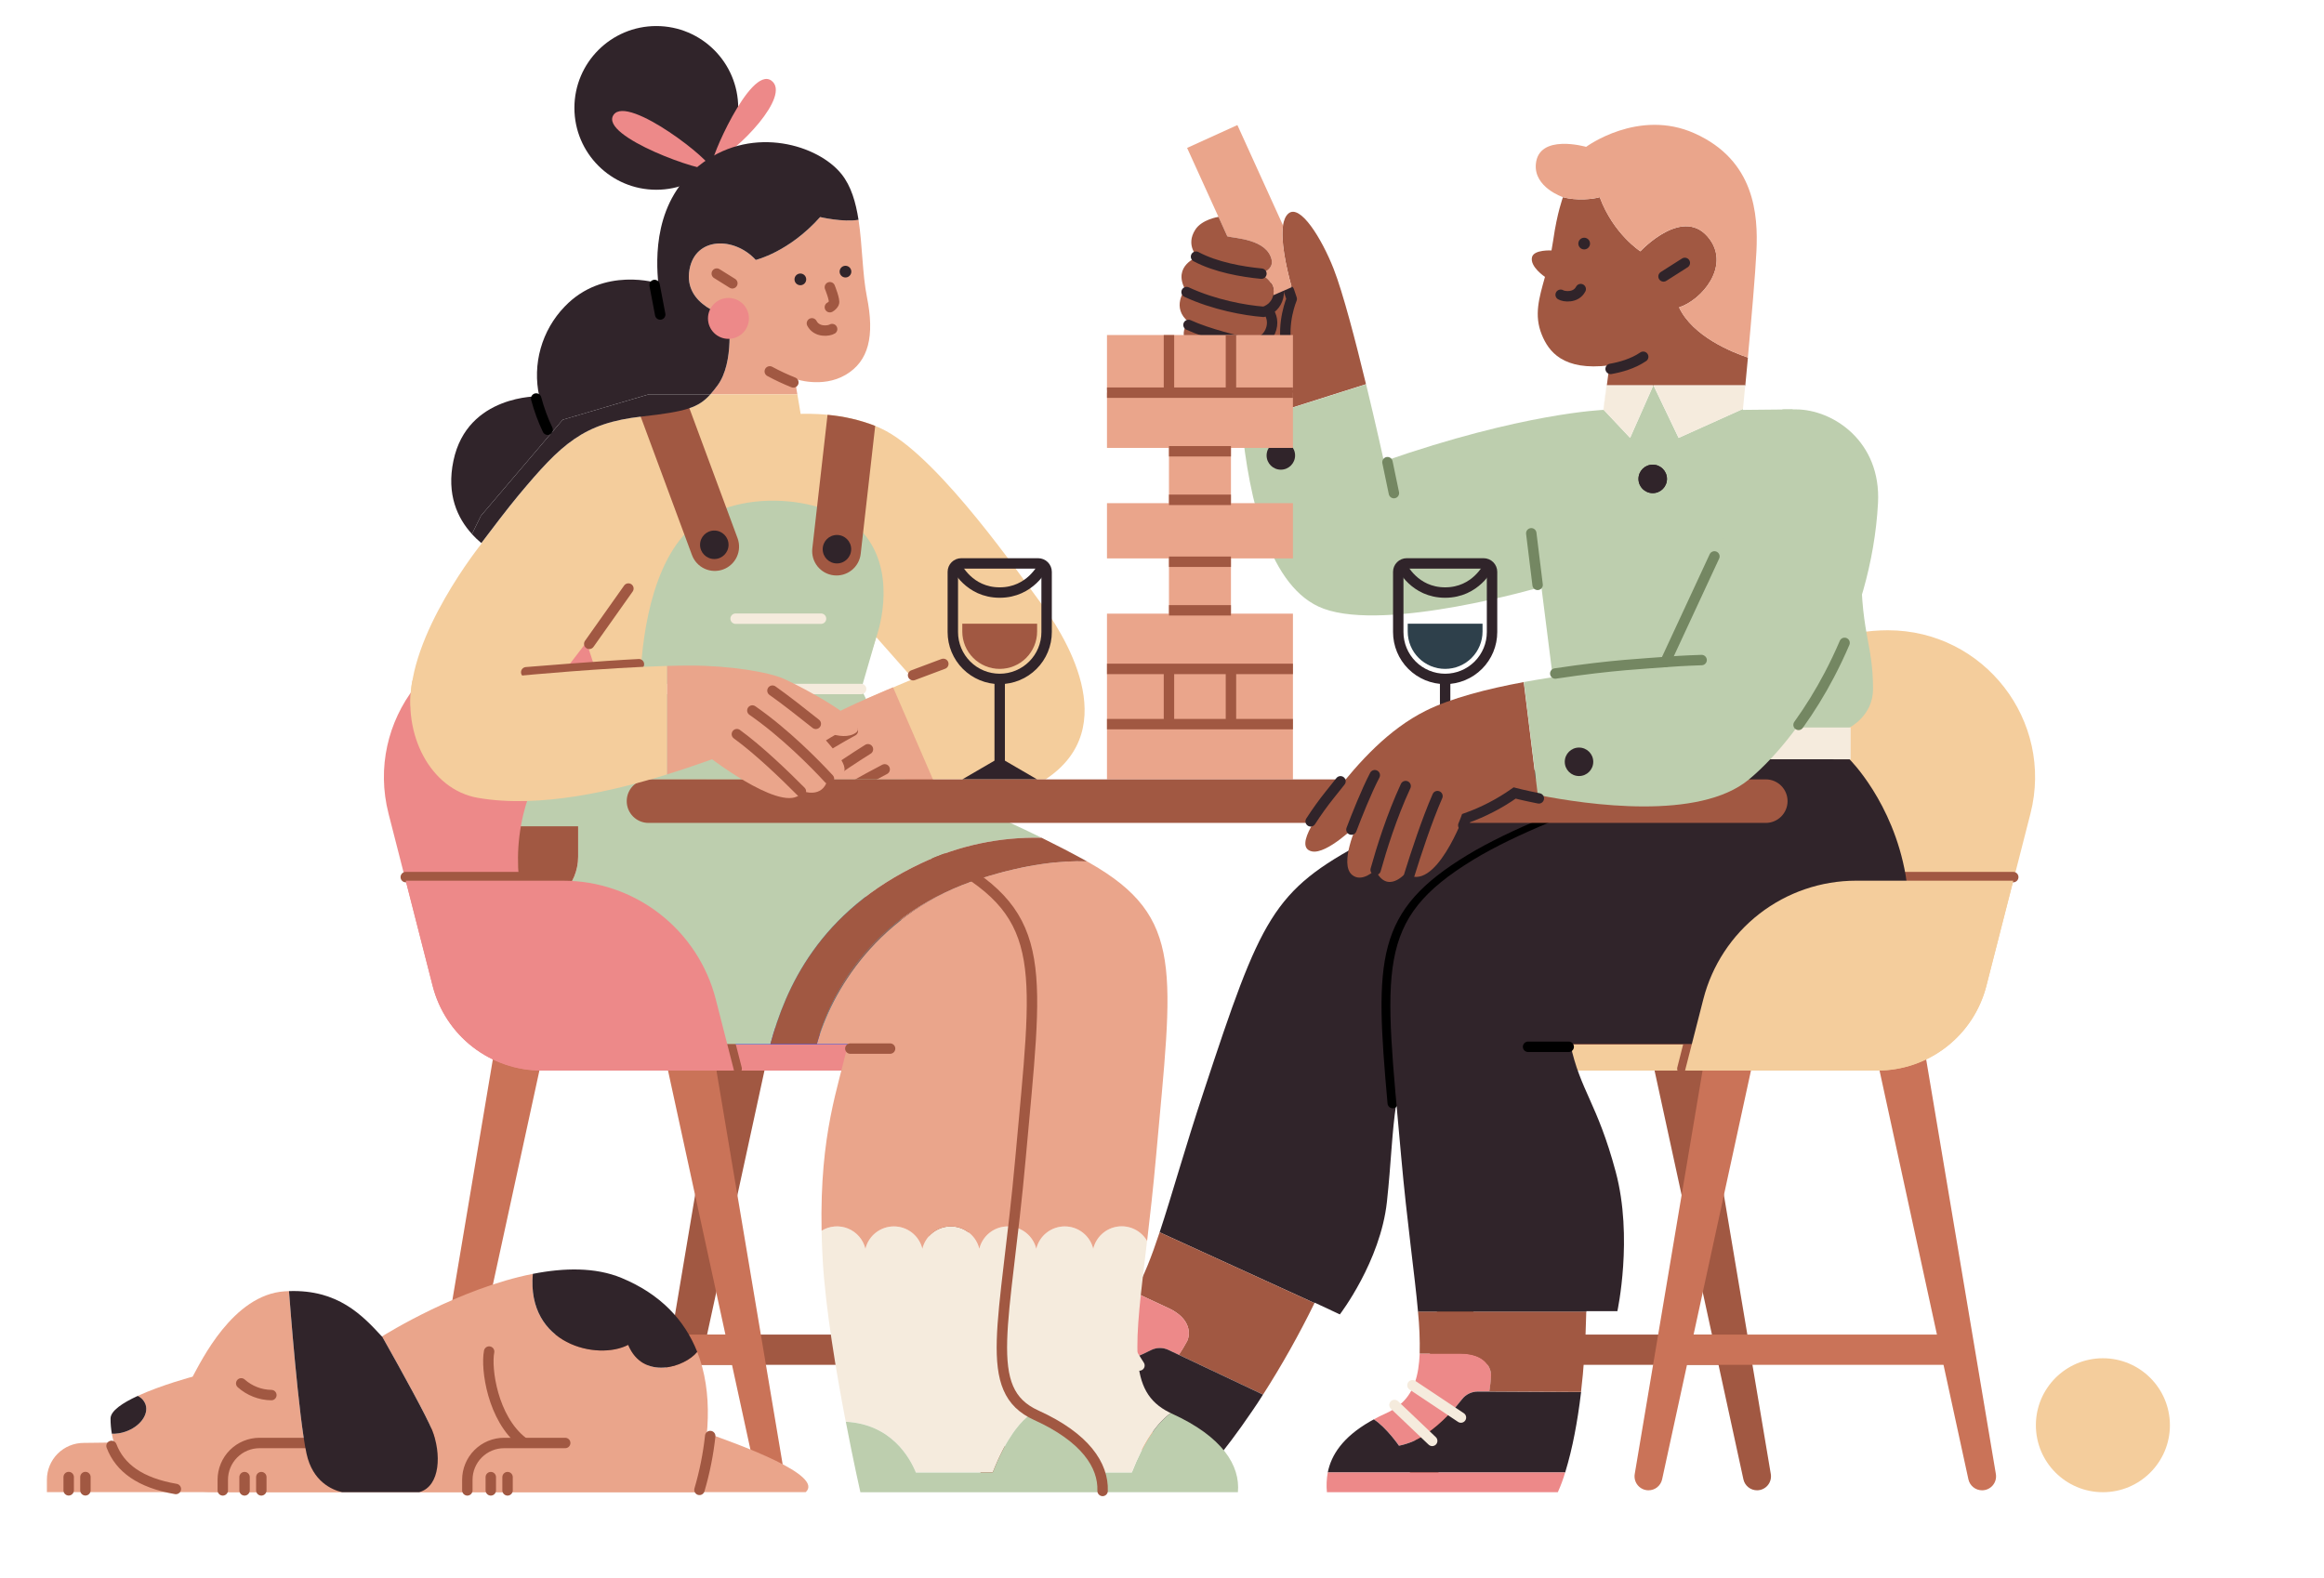 

<svg id="eba7ha49d1l1" xmlns="http://www.w3.org/2000/svg" xmlns:xlink="http://www.w3.org/1999/xlink" viewBox="0 0 892 606" shape-rendering="geometricPrecision" text-rendering="geometricPrecision">
<style>
        #eba7ha49d1l68_to {
            animation: eba7ha49d1l68_to__to 3000ms linear infinite normal forwards
  }
  
  @keyframes eba7ha49d1l68_to__to {
      0% {
          transform: translate(0px, 0px);
      animation-timing-function: cubic-bezier(0.42, 0, 1, 1)
    }
    16.667% {
        transform: translate(0px, -50px)
    }
    33.333% {
        transform: translate(0px, -100px)
    }
    100% {
        transform: translate(0px, -100px)
    }
  }
  
  #eba7ha49d1l68 {
      animation: eba7ha49d1l68_c_o 3000ms linear infinite normal forwards
  }
  
  @keyframes eba7ha49d1l68_c_o {
    0% {
      opacity: 0;
      animation-timing-function: cubic-bezier(0.42, 0, 1, 1)
    }
    23.333% {
        opacity: 1
    }
    33.333% {
      opacity: 0
    }
    100% {
        opacity: 0
    }
  }
  
  #eba7ha49d1l69_to {
    animation: eba7ha49d1l69_to__to 3000ms linear infinite normal forwards
  }
  
  @keyframes eba7ha49d1l69_to__to {
      0% {
          transform: translate(0px, 0px)
    }
    40% {
        transform: translate(0px, 0px);
      animation-timing-function: cubic-bezier(0.42, 0, 1, 1)
    }
    56.667% {
        transform: translate(0px, -50.003px)
    }
    73.333% {
        transform: translate(0px, -100.003px)
    }
    100% {
        transform: translate(0px, -100.003px)
    }
  }
  
  #eba7ha49d1l69 {
      animation: eba7ha49d1l69_c_o 3000ms linear infinite normal forwards
  }
  
  @keyframes eba7ha49d1l69_c_o {
      0% {
          opacity: 0
    }
    40% {
      opacity: 0;
      animation-timing-function: cubic-bezier(0.42, 0, 1, 1)
    }
    63.333% {
        opacity: 1
    }
    73.333% {
      opacity: 0
    }
    100% {
        opacity: 0
    }
  }
        </style>

    <rect id="eba7ha49d1l2" width="892" height="606" rx="0" ry="0" fill="rgb(255,255,255)" stroke="none" stroke-width="1"/>
    <path id="eba7ha49d1l3" d="M558.229,512.389L558.229,524.001L662.504,524.001L662.504,512.389L558.229,512.389Z" fill="rgb(161,88,66)" stroke="none" stroke-width="1"/>
    <path id="eba7ha49d1l4" d="M679.676,565.971L652.556,404.582L568.176,404.582L541.056,565.971C540.934,566.736,540.979,567.518,541.187,568.263C541.396,569.009,541.764,569.7,542.266,570.29C542.768,570.879,543.392,571.353,544.095,571.678C544.798,572.004,545.563,572.173,546.337,572.174C547.559,572.176,548.746,571.76,549.698,570.993C550.65,570.227,551.311,569.157,551.569,567.963L587.079,404.548L633.646,404.548L669.156,567.963C669.417,569.157,670.079,570.226,671.033,570.992C671.986,571.758,673.172,572.175,674.395,572.174C675.17,572.173,675.935,572.004,676.637,571.678C677.34,571.353,677.964,570.879,678.466,570.29C678.968,569.7,679.336,569.009,679.545,568.263C679.754,567.518,679.798,566.736,679.676,565.971Z" fill="rgb(161,88,66)" stroke="none" stroke-width="1"/>
    <path id="eba7ha49d1l5" d="M644.614,512.389L644.614,524.001L748.889,524.001L748.889,512.389L644.614,512.389Z" fill="rgb(202,115,88)" stroke="none" stroke-width="1"/>
    <path id="eba7ha49d1l6" d="M766.062,565.971L738.942,404.582L654.562,404.582L627.435,565.971C627.314,566.736,627.359,567.518,627.569,568.264C627.779,569.009,628.148,569.701,628.65,570.29C629.152,570.879,629.777,571.353,630.48,571.678C631.183,572.003,631.948,572.173,632.723,572.174C633.945,572.176,635.131,571.76,636.084,570.993C637.036,570.227,637.696,569.157,637.955,567.963L673.465,404.548L720.004,404.548L755.514,567.963C755.775,569.157,756.438,570.226,757.391,570.992C758.344,571.758,759.53,572.175,760.753,572.174C761.53,572.177,762.298,572.011,763.004,571.687C763.711,571.364,764.338,570.89,764.843,570.3C765.348,569.71,765.718,569.017,765.929,568.27C766.139,567.522,766.185,566.738,766.062,565.971Z" fill="rgb(202,115,88)" stroke="none" stroke-width="1"/>
    <path id="eba7ha49d1l7" d="M680.834,378.566L691.175,338.126L622.616,338.126C609.178,338.125,596.121,342.595,585.503,350.83C574.885,359.065,567.31,370.598,563.971,383.611L556.967,411.04L639.003,411.04C648.593,411.04,657.91,407.848,665.484,401.968C673.059,396.088,678.459,387.855,680.834,378.566Z" fill="rgb(255,183,213)" stroke="none" stroke-width="1"/>
    <path id="eba7ha49d1l8" d="M720.577,411.04L556.967,411.04L559.725,400.061L631.544,400.061L658.933,292.979C662.664,278.392,671.146,265.462,683.042,256.228C694.937,246.993,709.569,241.981,724.63,241.98C761.484,241.98,788.452,276.707,779.325,312.399L762.401,378.559C760.028,387.848,754.629,396.082,747.056,401.963C739.482,407.845,730.166,411.038,720.577,411.04Z" fill="rgb(244,205,156)" stroke="none" stroke-width="1"/>
    <path id="eba7ha49d1l9" d="M561.421,398.993L648.461,398.993" fill="none" stroke="rgb(161,88,66)" stroke-width="4" stroke-linecap="round" stroke-linejoin="round"/>
    <path id="eba7ha49d1l10" d="M631.861,398.593L647.11,338.974" fill="none" stroke="rgb(161,88,66)" stroke-width="4" stroke-linecap="round" stroke-linejoin="round"/>
    <path id="eba7ha49d1l11" d="M511.868,103.196C507.298,91.57,499.011,78.131,494.51,81.984C493.421,82.921,492.766,84.513,492.442,86.559C491.566,92.328,493.407,101.721,495.778,110.267L488.664,113.375C488.617,113.59,488.558,113.802,488.485,114.009C487.182,117.855,482.901,118.247,482.901,118.247C482.901,118.247,487.926,121.362,485.693,126.469C483.459,131.576,476.2,129.915,476.2,129.915C480.874,134.905,480.233,138.433,477.248,140.825C476.638,141.263,475.926,141.538,475.18,141.624C475.38,147.909,475.779,155.104,476.51,162.657L524.298,147.496C520.354,131.162,515.453,112.314,511.868,103.196Z" fill="rgb(161,88,66)" stroke="none" stroke-width="1"/>
    <path id="eba7ha49d1l12" d="M494.737,111.638C495.192,113.079,495.606,114.305,495.792,114.767C495.792,114.767,491.939,123.768,493.862,133.409" fill="none" stroke="rgb(48,36,42)" stroke-width="4" stroke-linecap="round" stroke-linejoin="round"/>
    <path id="eba7ha49d1l13" d="M477.248,140.852C480.233,138.461,480.874,134.932,476.2,129.943C476.2,129.943,483.459,131.583,485.693,126.497C487.926,121.411,482.901,118.275,482.901,118.275C482.901,118.275,488.237,117.806,488.809,112.589" fill="none" stroke="rgb(48,36,42)" stroke-width="8" stroke-linecap="round" stroke-linejoin="round"/>
    <path id="eba7ha49d1l14" d="M471.071,90.736C473.87,91.577,486.354,91.714,488.099,99.819C488.926,103.637,483.818,105.153,483.818,105.153C483.818,105.153,489.333,107.848,488.809,112.569C488.777,112.842,488.728,113.114,488.664,113.382L495.792,110.267C493.421,101.721,491.58,92.349,492.455,86.559L483.997,67.952L474.938,48.014L455.636,56.788L464.694,76.725L467.672,83.272L471.071,90.736Z" fill="rgb(234,165,139)" stroke="none" stroke-width="1"/>
    <path id="eba7ha49d1l15" d="M483.818,105.153C483.818,105.153,488.926,103.637,488.099,99.819C486.355,91.715,473.87,91.549,471.071,90.736L467.693,83.272C467.548,83.272,461.316,84.251,458.8,88.145C454.857,94.251,459.662,98.627,459.662,98.627C459.662,98.627,449.942,101.949,454.885,111.115C454.885,111.115,449.307,118.089,456.263,123.664C456.263,123.664,450.996,128.364,457.87,134.691C463.557,139.942,471.14,142.32,475.2,141.631C475.947,141.545,476.659,141.27,477.269,140.831C480.254,138.44,480.895,134.911,476.221,129.922C476.221,129.922,483.48,131.562,485.713,126.476C487.947,121.39,482.921,118.254,482.921,118.254C482.921,118.254,487.202,117.861,488.505,114.016C488.578,113.809,488.638,113.597,488.685,113.382C488.749,113.114,488.797,112.842,488.829,112.569C489.333,107.862,483.818,105.153,483.818,105.153Z" fill="rgb(161,88,66)" stroke="none" stroke-width="1"/>
    <path id="eba7ha49d1l16" d="M484.155,105.064C476.938,104.375,466.728,102.645,459.062,98.537" fill="none" stroke="rgb(48,36,42)" stroke-width="4" stroke-linecap="round" stroke-linejoin="round"/>
    <path id="eba7ha49d1l17" d="M484.927,119.715C477.841,119.164,465.997,117.048,455.429,112.135" fill="none" stroke="rgb(48,36,42)" stroke-width="4" stroke-linecap="round" stroke-linejoin="round"/>
    <path id="eba7ha49d1l18" d="M479.481,131.858C475.097,130.9,463.715,128.213,456.167,124.746" fill="none" stroke="rgb(48,36,42)" stroke-width="4" stroke-linecap="round" stroke-linejoin="round"/>
    <path id="eba7ha49d1l19" d="M714.393,211.822C714.409,210.85,714.377,209.877,714.296,208.907L713.207,202.787C708.837,187.357,693.622,175.634,688.031,157.185L668.956,157.371L668.956,157.013L644.277,168.116L634.694,148.095L634.522,148.095L625.67,168.116L615.488,157.296L615.488,157.371C615.488,157.371,584.542,158.474,531.178,177.109C531.178,177.109,528.2,163.498,524.339,147.551L476.552,162.712C479.371,191.761,487.182,226.019,508.028,233.697C532.46,242.69,591.615,225.337,591.615,225.337L599.97,291.538L709.912,291.538L709.912,279.306C709.912,279.306,718.915,274.826,718.915,264.523C718.895,245.888,713.745,243.317,714.393,211.822Z" fill="rgb(189,206,174)" stroke="none" stroke-width="1"/>
    <path id="eba7ha49d1l20" d="M634.515,148.095L616.681,148.095L615.481,157.296L625.663,168.115L634.515,148.095Z" fill="rgb(245,235,221)" stroke="none" stroke-width="1"/>
    <path id="eba7ha49d1l21" d="M634.729,148.095L644.311,168.115L668.991,157.013C669.087,155.993,669.397,152.878,669.811,148.474L669.811,148.095L634.729,148.095Z" fill="rgb(245,235,221)" stroke="none" stroke-width="1"/>
    <path id="eba7ha49d1l22" d="M587.734,204.752L590.168,224.551" fill="none" stroke="rgb(116,135,98)" stroke-width="4" stroke-linecap="round" stroke-linejoin="round"/>
    <path id="eba7ha49d1l23" d="M634.349,189.328C637.369,189.328,639.816,186.881,639.816,183.863C639.816,180.845,637.369,178.398,634.349,178.398C631.33,178.398,628.883,180.845,628.883,183.863C628.883,186.881,631.33,189.328,634.349,189.328Z" fill="rgb(48,36,42)" stroke="none" stroke-width="1"/>
    <path id="eba7ha49d1l24" d="M491.614,180.328C494.634,180.328,497.081,177.881,497.081,174.862C497.081,171.844,494.634,169.397,491.614,169.397C488.595,169.397,486.148,171.844,486.148,174.862C486.148,177.881,488.595,180.328,491.614,180.328Z" fill="rgb(48,36,42)" stroke="none" stroke-width="1"/>
    <path id="eba7ha49d1l25" d="M532.536,177.44L535.011,189.321" fill="none" stroke="rgb(116,135,98)" stroke-width="4" stroke-linecap="round" stroke-linejoin="round"/>
    <path id="eba7ha49d1l26" d="M634.522,148.095L634.735,148.095L634.673,147.964L669.832,147.964L669.832,148.095L669.88,148.095C670.169,144.987,670.521,141.279,670.893,137.275C664.854,135.249,649.764,129.198,644.469,118.02C653.383,115.05,663.772,102.424,656.354,92.025C646.51,78.241,629.613,96.484,629.613,96.484C629.613,96.484,619.211,89.799,614.013,75.691C611.786,76.429,605.099,77.173,599.901,75.691C599.901,75.691,597.668,81.632,596.186,92.025C595.979,93.458,595.749,94.836,595.496,96.16C595.496,96.16,588.761,95.753,588.023,98.723C587.1,102.397,592.994,106.304,592.994,106.304C590.684,114.574,588.768,120.977,591.732,128.392C594.352,134.932,599.908,142.499,617.735,140.273L616.736,147.944L634.604,147.944L634.522,148.095Z" fill="rgb(161,88,66)" stroke="none" stroke-width="1"/>
    <path id="eba7ha49d1l27" d="M613.985,75.691C619.183,89.799,629.586,96.483,629.586,96.483C629.586,96.483,646.482,78.248,656.327,92.025C663.751,102.424,653.356,115.05,644.442,118.02C649.736,129.198,664.827,135.249,670.866,137.275C672.169,123.113,673.74,105.181,674.154,96.483C674.843,82.307,673.465,61.515,650.384,51.184C628.841,41.536,608.788,56.381,608.788,56.381C608.788,56.381,590.471,51.109,589.485,63.066C588.741,71.977,599.888,75.691,599.888,75.691C605.072,77.173,611.772,76.429,613.985,75.691Z" fill="rgb(234,165,139)" stroke="none" stroke-width="1"/>
    <path id="eba7ha49d1l28" d="M618.191,141.631C621.734,141.017,626.697,139.715,630.696,136.972" fill="none" stroke="rgb(48,36,42)" stroke-width="4" stroke-linecap="round" stroke-miterlimit="10"/>
    <path id="eba7ha49d1l29" d="M599.012,113.168C600.246,113.933,604.844,114.547,606.713,110.99" fill="none" stroke="rgb(48,36,42)" stroke-width="4" stroke-linecap="round" stroke-miterlimit="10"/>
    <path id="eba7ha49d1l30" d="M608.043,95.76C609.284,95.76,610.29,94.754,610.29,93.513C610.29,92.272,609.284,91.267,608.043,91.267C606.802,91.267,605.796,92.272,605.796,93.513C605.796,94.754,606.802,95.76,608.043,95.76Z" fill="rgb(48,36,42)" stroke="none" stroke-width="1"/>
    <path id="eba7ha49d1l31" d="M646.669,100.936L638.5,106.132" fill="none" stroke="rgb(48,36,42)" stroke-width="4" stroke-linecap="round" stroke-miterlimit="10"/>
    <path id="eba7ha49d1l32" d="M599.95,291.518C599.95,291.518,544.655,312.089,524.118,323.013C488.423,341.972,484.073,352.102,462.075,418.869C454.726,441.005,449.769,459.047,445.089,473.12L504.533,500.28L504.609,500.128L514.26,504.642C514.26,504.642,529.833,484.367,532.329,461.418C535.555,431.784,533.625,411.75,547.171,400.137L703.976,291.497L599.95,291.518Z" fill="rgb(48,36,42)" stroke="none" stroke-width="1"/>
    <path id="eba7ha49d1l33" d="M435.499,496.173L448.466,502.217C457.428,506.407,456.739,512.465,455.677,514.801C454.699,516.642,453.622,518.43,452.451,520.156L484.783,535.434C492.029,524.103,498.623,512.368,504.533,500.287L445.089,473.12C441.959,482.582,438.967,490.239,435.499,496.173Z" fill="rgb(161,88,66)" stroke="none" stroke-width="1"/>
    <path id="eba7ha49d1l34" d="M448.466,502.217L435.499,496.173C432.052,502.037,428.192,506.214,423.249,508.743C419.547,510.573,415.487,511.566,411.357,511.651C410.275,511.693,409.234,511.762,408.207,511.83C410.964,516.765,412.219,524.325,412.219,524.325C419.885,526.393,429.074,523.815,435.658,521.176C438.14,520.176,440.242,519.163,441.738,518.419C442.778,517.883,443.928,517.593,445.098,517.571C446.268,517.55,447.428,517.797,448.487,518.295L452.485,520.183C453.656,518.458,454.733,516.67,455.712,514.828C456.76,512.465,457.463,506.407,448.466,502.217Z" fill="rgb(237,137,137)" stroke="none" stroke-width="1"/>
    <path id="eba7ha49d1l35" d="M452.451,520.156L448.453,518.267C447.393,517.77,446.234,517.522,445.064,517.544C443.894,517.565,442.744,517.855,441.704,518.391C440.208,519.163,438.105,520.176,435.623,521.148C429.074,523.788,419.885,526.372,412.185,524.298C412.185,524.298,410.93,516.717,408.172,511.803C407.483,511.851,406.87,511.906,406.235,511.968C393.765,513.161,386.347,516.538,381.935,521.562L466.376,560.913C469.885,556.661,474.849,550.258,480.626,541.733C482.005,539.742,483.383,537.654,484.762,535.434L452.451,520.156Z" fill="rgb(48,36,42)" stroke="none" stroke-width="1"/>
    <path id="eba7ha49d1l36" d="M377.84,528.605L460.855,567.198C460.855,567.198,462.923,565.076,466.37,560.878L381.935,521.562C380.133,523.626,378.743,526.017,377.84,528.605Z" fill="rgb(255,114,53)" stroke="none" stroke-width="1"/>
    <path id="eba7ha49d1l37" d="M664.579,291.518C664.579,291.518,596.889,310.056,564.054,330.111C529.964,350.903,529.585,367.857,534.562,423.507" fill="none" stroke="rgb(0,0,0)" stroke-width="4" stroke-linecap="round" stroke-linejoin="round"/>
    <path id="eba7ha49d1l38" d="M648.289,400.206L645.724,410.302" fill="none" stroke="rgb(161,88,66)" stroke-width="4" stroke-linecap="round" stroke-linejoin="round"/>
    <path id="eba7ha49d1l39" d="M772.728,336.748L729.649,336.748" fill="none" stroke="rgb(161,88,66)" stroke-width="4" stroke-linecap="round" stroke-linejoin="round"/>
    <path id="eba7ha49d1l40" d="M265.961,512.389L265.961,524.001L370.236,524.001L370.236,512.389L265.961,512.389Z" fill="rgb(161,88,66)" stroke="none" stroke-width="1"/>
    <path id="eba7ha49d1l41" d="M248.789,565.971L275.909,404.582L360.295,404.582L387.415,565.971C387.538,566.736,387.493,567.519,387.284,568.265C387.075,569.011,386.706,569.703,386.203,570.292C385.701,570.882,385.076,571.356,384.372,571.681C383.669,572.005,382.903,572.174,382.128,572.174C380.906,572.174,379.721,571.756,378.77,570.99C377.818,570.224,377.157,569.156,376.896,567.963L341.386,404.582L294.819,404.582L259.309,567.998C259.048,569.191,258.387,570.259,257.435,571.025C256.483,571.791,255.298,572.208,254.077,572.208C253.298,572.209,252.529,572.04,251.822,571.713C251.116,571.386,250.489,570.909,249.986,570.316C249.483,569.722,249.115,569.026,248.908,568.276C248.701,567.525,248.661,566.739,248.789,565.971Z" fill="rgb(161,88,66)" stroke="none" stroke-width="1"/>
    <path id="eba7ha49d1l42" d="M179.576,512.389L179.576,524.001L283.851,524.001L283.851,512.389L179.576,512.389Z" fill="rgb(202,115,88)" stroke="none" stroke-width="1"/>
    <path id="eba7ha49d1l43" d="M162.403,565.971L189.523,404.582L273.91,404.582L301.03,565.971C301.152,566.736,301.108,567.519,300.898,568.265C300.689,569.011,300.32,569.703,299.818,570.292C299.315,570.882,298.69,571.356,297.987,571.681C297.283,572.005,296.517,572.174,295.742,572.174C294.521,572.174,293.336,571.756,292.384,570.99C291.432,570.224,290.771,569.156,290.51,567.963L255,404.582L208.433,404.582L172.923,567.998C172.662,569.191,172.001,570.259,171.049,571.025C170.098,571.791,168.913,572.208,167.691,572.208C166.912,572.209,166.143,572.04,165.437,571.713C164.73,571.386,164.104,570.909,163.6,570.316C163.097,569.722,162.729,569.026,162.523,568.276C162.316,567.525,162.275,566.739,162.403,565.971Z" fill="rgb(202,115,88)" stroke="none" stroke-width="1"/>
    <path id="eba7ha49d1l44" d="M247.638,378.566L237.297,338.126L305.855,338.126C319.294,338.124,332.352,342.593,342.97,350.828C353.588,359.064,361.163,370.597,364.501,383.611L371.505,411.005L289.469,411.005C279.883,411.009,270.569,407.822,262.995,401.949C255.421,396.075,250.018,387.849,247.638,378.566Z" fill="rgb(62,193,243)" stroke="none" stroke-width="1"/>
    <path id="eba7ha49d1l45" d="M207.888,411.04L371.498,411.04L368.74,400.061L296.921,400.061L269.525,292.979C265.794,278.392,257.312,265.462,245.416,256.228C233.521,246.993,218.889,241.981,203.828,241.98C166.974,241.98,140.006,276.707,149.133,312.399L166.064,378.559C168.435,387.849,173.834,396.085,181.407,401.966C188.981,407.848,198.298,411.04,207.888,411.04Z" fill="rgb(237,137,137)" stroke="none" stroke-width="1"/>
    <path id="eba7ha49d1l46" d="M367.044,398.993L280.004,398.993" fill="none" stroke="rgb(71,86,223)" stroke-width="4" stroke-linecap="round" stroke-miterlimit="10"/>
    <path id="eba7ha49d1l47" d="M296.611,398.593L281.355,338.974" fill="none" stroke="rgb(71,86,223)" stroke-width="4" stroke-linecap="round" stroke-miterlimit="10"/>
    <path id="eba7ha49d1l48" d="M280.514,401.598L282.741,410.302" fill="none" stroke="rgb(161,88,66)" stroke-width="4" stroke-linecap="round" stroke-linejoin="round"/>
    <path id="eba7ha49d1l49" d="M155.737,336.748L198.816,336.748" fill="none" stroke="rgb(161,88,66)" stroke-width="4" stroke-linecap="round" stroke-linejoin="round"/>
    <path id="eba7ha49d1l50" d="M268.105,549.094L267.237,551.092L32.125,553.98C30.27,553.98,28.433,554.345,26.72,555.055C25.006,555.764,23.449,556.805,22.137,558.116C20.826,559.427,19.785,560.984,19.075,562.697C18.365,564.41,18,566.247,18,568.101L18,572.877L257.82,572.877L309.254,572.877C316.32,566.447,284.816,554.876,268.105,549.094Z" fill="rgb(234,165,139)" stroke="none" stroke-width="1"/>
    <path id="eba7ha49d1l51" d="M26.362,572.188L26.362,567.088" fill="none" stroke="rgb(161,88,66)" stroke-width="4" stroke-linecap="round" stroke-linejoin="round"/>
    <path id="eba7ha49d1l52" d="M32.787,572.188L32.787,567.088" fill="none" stroke="rgb(161,88,66)" stroke-width="4" stroke-linecap="round" stroke-linejoin="round"/>
    <path id="eba7ha49d1l53" d="M117.656,558.115C114.595,544.042,111.238,499.915,110.921,495.697C110.383,495.697,109.845,495.738,109.301,495.773C89.364,497.055,77.148,522.768,73.936,528.55C73.936,528.55,62.044,531.706,52.869,535.931C54.256,536.595,55.33,537.774,55.861,539.218C57.177,543.091,53.71,547.771,48.119,549.666C46.451,550.244,44.692,550.513,42.928,550.458C45.458,564.821,58.094,572.898,84.869,572.898L131.278,572.898C127.383,571.981,119.986,568.831,117.656,558.115Z" fill="rgb(234,165,139)" stroke="none" stroke-width="1"/>
    <path id="eba7ha49d1l54" d="M267.609,519.018C262.942,524.883,246.859,530.162,241.102,516.338C229.466,522.457,202.084,516.338,204.503,489.081C176.239,494.663,148.113,512.168,146.651,513.085C154.827,527.64,163.886,544.097,165.878,549.121C169.366,557.839,169.173,570.554,160.914,572.898L266.816,572.898C272.6,553.484,273.696,534.456,267.609,519.018Z" fill="rgb(234,165,139)" stroke="none" stroke-width="1"/>
    <path id="eba7ha49d1l55" d="M241.102,516.338C246.859,530.162,262.942,524.883,267.609,519.019C262.783,506.834,253.546,496.862,238.531,490.632C228.542,486.497,216.519,486.703,204.504,489.081C202.084,516.338,229.466,522.458,241.102,516.338Z" fill="rgb(48,36,42)" stroke="none" stroke-width="1"/>
    <path id="eba7ha49d1l56" d="M48.119,549.666C53.71,547.771,57.177,543.091,55.861,539.218C55.33,537.774,54.257,536.595,52.869,535.931C47.112,538.577,42.431,541.644,42.431,544.621C42.427,546.578,42.593,548.531,42.928,550.458C44.692,550.513,46.451,550.244,48.119,549.666Z" fill="rgb(48,36,42)" stroke="none" stroke-width="1"/>
    <path id="eba7ha49d1l57" d="M85.51,572.208L85.51,568.122C85.51,566.268,85.876,564.433,86.585,562.72C87.295,561.008,88.335,559.452,89.646,558.142C90.957,556.831,92.513,555.791,94.226,555.082C95.939,554.373,97.775,554.008,99.629,554.008L120.937,554.008" fill="none" stroke="rgb(161,88,66)" stroke-width="4" stroke-linecap="round" stroke-linejoin="round"/>
    <path id="eba7ha49d1l58" d="M93.866,572.208L93.866,567.115" fill="none" stroke="rgb(161,88,66)" stroke-width="4" stroke-linecap="round" stroke-linejoin="round"/>
    <path id="eba7ha49d1l59" d="M100.298,572.208L100.298,567.115" fill="none" stroke="rgb(161,88,66)" stroke-width="4" stroke-linecap="round" stroke-linejoin="round"/>
    <path id="eba7ha49d1l60" d="M188.379,572.208L188.379,567.115" fill="none" stroke="rgb(161,88,66)" stroke-width="4" stroke-linecap="round" stroke-linejoin="round"/>
    <path id="eba7ha49d1l61" d="M194.811,572.208L194.811,567.115" fill="none" stroke="rgb(161,88,66)" stroke-width="4" stroke-linecap="round" stroke-linejoin="round"/>
    <path id="eba7ha49d1l62" d="M179.376,572.208L179.376,568.122C179.376,566.268,179.741,564.432,180.451,562.719C181.161,561.006,182.202,559.45,183.513,558.139C184.825,556.828,186.382,555.789,188.096,555.08C189.81,554.371,191.646,554.007,193.501,554.008L216.94,554.008" fill="none" stroke="rgb(161,88,66)" stroke-width="4" stroke-linecap="round" stroke-linejoin="round"/>
    <path id="eba7ha49d1l63" d="M187.738,518.908C186.449,525.338,189.02,544.621,200.595,553.615" fill="none" stroke="rgb(161,88,66)" stroke-width="4" stroke-linecap="round" stroke-linejoin="round"/>
    <path id="eba7ha49d1l64" d="M67.497,571.671C53.875,569.328,46.03,563.635,42.804,555.131" fill="none" stroke="rgb(161,88,66)" stroke-width="4" stroke-linecap="round" stroke-linejoin="round"/>
    <path id="eba7ha49d1l65" d="M272.6,551.34C271.837,558.341,270.453,565.26,268.464,572.015" fill="none" stroke="rgb(161,88,66)" stroke-width="4" stroke-linecap="round" stroke-linejoin="round"/>
    <path id="eba7ha49d1l66" d="M92.584,531.12C95.776,533.962,99.885,535.559,104.158,535.621" fill="none" stroke="rgb(161,88,66)" stroke-width="4" stroke-linecap="round" stroke-linejoin="round"/>
    <path id="eba7ha49d1l67" d="M165.878,549.121C163.858,544.084,154.848,527.64,146.651,513.085L146.589,513.126C139.089,505.001,129.755,495.056,110.921,495.697C111.238,499.915,114.595,544.042,117.656,558.115C119.986,568.831,127.383,571.981,131.278,572.898L160.921,572.898C169.194,570.554,169.366,557.839,165.878,549.121Z" fill="rgb(48,36,42)" stroke="none" stroke-width="1"/>
    <g id="eba7ha49d1l68_to" transform="translate(0,0)">
        <path id="eba7ha49d1l68" d="M61.72,474.995L72.302,468.53L67.6,484.987L80.044,477.593" transform="translate(0,0)" opacity="0" fill="none" stroke="rgb(237,137,137)" stroke-width="4" stroke-linecap="round" stroke-linejoin="round"/>
    </g>
    <g id="eba7ha49d1l69_to" transform="translate(0,0)">
        <path id="eba7ha49d1l69" d="M82.263,443.162L93.411,442.273L82.925,453.596L95.472,452.721" transform="translate(0,0)" opacity="0" fill="none" stroke="rgb(237,137,137)" stroke-width="4" stroke-linecap="round" stroke-linejoin="round"/>
    </g>
    <path id="eba7ha49d1l70" d="M634.349,189.328C637.369,189.328,639.816,186.881,639.816,183.863C639.816,180.845,637.369,178.398,634.349,178.398C631.33,178.398,628.883,180.845,628.883,183.863C628.883,186.881,631.33,189.328,634.349,189.328Z" fill="rgb(48,36,42)" stroke="none" stroke-width="1"/>
    <path id="eba7ha49d1l71" d="M713.207,202.787L714.296,208.907C714.137,206.836,713.772,204.786,713.207,202.787Z" fill="rgb(161,88,66)" stroke="none" stroke-width="1"/>
    <path id="eba7ha49d1l72" d="M669.811,148.474L669.852,148.095L669.804,148.095L669.811,148.474Z" fill="rgb(62,193,243)" stroke="none" stroke-width="1"/>
    <path id="eba7ha49d1l73" d="M616.701,147.964L616.591,147.964L616.577,148.095L616.681,148.095L616.701,147.964Z" fill="rgb(245,235,221)" stroke="none" stroke-width="1"/>
    <path id="eba7ha49d1l74" d="M634.515,148.095L634.57,147.964L616.701,147.964L616.681,148.095L634.515,148.095Z" fill="rgb(245,235,221)" stroke="none" stroke-width="1"/>
    <path id="eba7ha49d1l75" d="M616.577,148.095L615.378,157.185L615.481,157.296L616.681,148.095L616.577,148.095Z" fill="rgb(245,235,221)" stroke="none" stroke-width="1"/>
    <path id="eba7ha49d1l76" d="M669.797,147.964L634.667,147.964L634.729,148.095L669.804,148.095L669.797,147.964Z" fill="rgb(245,235,221)" stroke="none" stroke-width="1"/>
    <path id="eba7ha49d1l77" d="M251.905,72.852C269.266,72.852,283.34,58.782,283.34,41.426C283.34,24.07,269.266,10,251.905,10C234.544,10,220.469,24.07,220.469,41.426C220.469,58.782,234.544,72.852,251.905,72.852Z" fill="rgb(48,36,42)" stroke="none" stroke-width="1"/>
    <path id="eba7ha49d1l78" d="M273.613,62.377C271.69,63.259,287.835,24.962,296.066,30.944C303.822,36.588,283.34,57.89,273.613,62.377Z" fill="rgb(237,137,137)" stroke="none" stroke-width="1"/>
    <path id="eba7ha49d1l79" d="M272.717,64.72C270.959,66.822,229.783,52.425,235.491,44.114C240.951,36.119,274.475,62.618,272.717,64.72Z" fill="rgb(237,137,137)" stroke="none" stroke-width="1"/>
    <path id="eba7ha49d1l80" d="M329.515,84.382C323.538,85.388,314.783,83.334,314.783,83.334C302.802,96.8,290.076,99.791,290.076,99.791C281.845,90.832,266.871,90.832,264.631,103.534C262.142,117.613,279.597,121.493,279.597,121.493C279.597,121.493,282.072,139.095,275.337,148.075C274.392,149.329,273.524,150.431,272.655,151.403L306.042,151.403L305.049,145.442C305.049,145.442,315.527,149.184,324.51,143.946C333.492,138.709,335.74,128.978,332.741,114.009C330.969,105.146,331.031,94.182,329.515,84.382Z" fill="rgb(234,165,139)" stroke="none" stroke-width="1"/>
    <path id="eba7ha49d1l81" d="M318.347,274.805C303.56,283.165,295.839,299.229,295.839,299.229L347.273,299.229L331.976,268.562C325.882,271.194,320.167,273.758,318.347,274.805Z" fill="rgb(255,114,53)" stroke="none" stroke-width="1"/>
    <path id="eba7ha49d1l82" d="M246.404,159.908C223.82,162.416,215.492,170.424,199.051,190.148C194.99,195.021,188.71,203.318,184.78,208.501L184.905,208.604C184.905,208.604,156.302,244.062,157.619,271.022L197.734,282.221L225.116,246.55L232.837,270.333C232.837,270.333,215.478,280.615,205.834,299.278L295.839,299.278C295.839,299.278,303.56,283.213,318.347,274.854C320.181,273.806,325.882,271.256,331.976,268.61L329.908,264.475L336.326,244.627L350.499,260.671C350.499,260.671,340.848,264.716,331.983,268.562L347.28,299.229L401.293,299.229C431.508,279.306,408.359,243.317,398.721,230.458C392.082,221.616,361.426,177.109,340.214,165.545C326.068,157.833,307.303,158.908,307.303,158.908L306.048,151.403L272.655,151.403C268.078,156.517,263.383,158.019,246.404,159.908Z" fill="rgb(244,205,156)" stroke="none" stroke-width="1"/>
    <path id="eba7ha49d1l83" d="M350.458,259.237L362.067,254.882" fill="none" stroke="rgb(161,88,66)" stroke-width="4" stroke-linecap="round" stroke-miterlimit="10"/>
    <path id="eba7ha49d1l84" d="M245.659,264.992C245.838,252.366,247.92,220.382,263.693,204.097C281.093,186.179,320.27,189.962,332.486,206.027C344.702,222.091,336.346,244.62,336.346,244.62L330.563,264.544L347.273,299.25L197.458,299.25L227.032,272.256L245.659,264.992Z" fill="rgb(189,206,174)" stroke="none" stroke-width="1"/>
    <path id="eba7ha49d1l85" d="M245.694,264.523L330.514,264.523" fill="none" stroke="rgb(245,235,221)" stroke-width="4" stroke-linecap="round" stroke-miterlimit="10"/>
    <path id="eba7ha49d1l86" d="M282.341,237.528L315.128,237.528" fill="none" stroke="rgb(245,235,221)" stroke-width="4" stroke-linecap="round" stroke-miterlimit="10"/>
    <path id="eba7ha49d1l87" d="M342.778,263.882L359.489,302.475L327.343,302.475C320.918,302.475,312.556,302.475,313.204,299.257C308.055,303.116,299.699,302.475,300.34,299.257C291.985,303.116,289.414,300.546,288.773,299.257C288.132,297.968,296.487,287.045,315.128,276.707C325.958,270.767,342.778,263.882,342.778,263.882Z" fill="rgb(234,165,139)" stroke="none" stroke-width="1"/>
    <path id="eba7ha49d1l88" d="M296.487,301.8C296.487,301.8,306.138,292.152,327.343,280.594" fill="none" stroke="rgb(161,88,66)" stroke-width="4" stroke-linecap="round" stroke-miterlimit="10"/>
    <path id="eba7ha49d1l89" d="M333.134,287.665C322.185,294.517,311.664,302.029,301.63,310.16" fill="none" stroke="rgb(161,88,66)" stroke-width="4" stroke-linecap="round" stroke-miterlimit="10"/>
    <path id="eba7ha49d1l90" d="M339.559,295.377C322.235,304.378,302.932,316.59,302.932,316.59" fill="none" stroke="rgb(161,88,66)" stroke-width="4" stroke-linecap="round" stroke-miterlimit="10"/>
    <path id="eba7ha49d1l91" d="M245.827,158.787L262.707,152.539C262.747,152.524,262.789,152.517,262.832,152.519C262.874,152.52,262.916,152.53,262.955,152.548C262.993,152.566,263.028,152.591,263.057,152.622C263.086,152.654,263.108,152.69,263.123,152.73L283.091,206.636C283.95,208.955,283.852,211.52,282.819,213.768C281.787,216.015,279.903,217.759,277.583,218.618C275.263,219.477,272.697,219.379,270.45,218.347C268.202,217.314,266.456,215.431,265.597,213.112L245.63,159.206C245.615,159.166,245.608,159.123,245.61,159.08C245.611,159.036,245.622,158.994,245.64,158.955C245.659,158.916,245.685,158.881,245.717,158.852C245.749,158.824,245.787,158.802,245.827,158.787Z" fill="rgb(161,88,66)" stroke="none" stroke-width="1"/>
    <path id="eba7ha49d1l92" d="M320.008,220.885C321.228,221.025,322.462,220.923,323.642,220.586C324.822,220.248,325.924,219.682,326.884,218.918C327.845,218.154,328.645,217.209,329.24,216.135C329.834,215.062,330.211,213.882,330.349,212.663L335.919,163.526C330.054,161.245,323.893,159.814,317.623,159.274L311.791,210.548C311.651,211.766,311.752,213,312.09,214.179C312.427,215.358,312.993,216.459,313.756,217.419C314.519,218.379,315.464,219.179,316.537,219.774C317.61,220.369,318.79,220.746,320.008,220.885Z" fill="rgb(161,88,66)" stroke="none" stroke-width="1"/>
    <path id="eba7ha49d1l93" d="M274.165,214.627C277.184,214.627,279.632,212.181,279.632,209.162C279.632,206.144,277.184,203.697,274.165,203.697C271.146,203.697,268.698,206.144,268.698,209.162C268.698,212.181,271.146,214.627,274.165,214.627Z" fill="rgb(48,36,42)" stroke="none" stroke-width="1"/>
    <path id="eba7ha49d1l94" d="M321.235,216.323C324.255,216.323,326.702,213.876,326.702,210.858C326.702,207.839,324.255,205.393,321.235,205.393C318.216,205.393,315.769,207.839,315.769,210.858C315.769,213.876,318.216,216.323,321.235,216.323Z" fill="rgb(48,36,42)" stroke="none" stroke-width="1"/>
    <path id="eba7ha49d1l95" d="M215.975,161.155L249.03,151.403L272.655,151.403C273.524,150.432,274.392,149.336,275.337,148.075C282.072,139.115,279.597,121.493,279.597,121.493C279.597,121.493,262.142,117.613,264.631,103.534C266.871,90.819,281.865,90.819,290.076,99.792C290.076,99.792,302.801,96.801,314.783,83.334C314.783,83.334,323.538,85.402,329.515,84.382C328.467,77.635,326.675,71.446,323.014,66.87C314.052,55.644,289.331,48.166,269.87,62.384C250.409,76.601,251.905,99.792,252.636,108.771C252.636,108.771,231.679,102.038,216.712,117.731C212.381,122.224,209.226,127.717,207.528,133.722C205.83,139.728,205.641,146.059,206.978,152.154C206.978,152.154,179.403,151.376,174.047,176.847C171.289,189.893,175.639,198.997,181.147,205.034L184.594,198.019L215.975,161.155Z" fill="rgb(48,36,42)" stroke="none" stroke-width="1"/>
    <path id="eba7ha49d1l96" d="M246.404,159.908C263.39,158.019,268.085,156.517,272.662,151.403L249.03,151.403L215.975,161.155L184.581,198.039L181.134,205.055C182.256,206.286,183.463,207.438,184.746,208.501C188.648,203.318,194.956,195.021,199.016,190.148C215.485,170.424,223.813,162.416,246.404,159.908Z" fill="rgb(48,36,42)" stroke="none" stroke-width="1"/>
    <path id="eba7ha49d1l97" d="M304.511,146.827C301.411,145.593,298.386,144.178,295.453,142.589" fill="none" stroke="rgb(161,88,66)" stroke-width="4" stroke-linecap="round" stroke-linejoin="round"/>
    <path id="eba7ha49d1l98" d="M205.8,153.002C206.885,157.122,208.353,161.132,210.184,164.98" fill="none" stroke="rgb(0,0,0)" stroke-width="4" stroke-linecap="round" stroke-linejoin="round"/>
    <path id="eba7ha49d1l99" d="M251.243,109.419L253.401,120.749" fill="none" stroke="rgb(0,0,0)" stroke-width="4" stroke-linecap="round" stroke-linejoin="round"/>
    <path id="eba7ha49d1l100" d="M226.171,247.19L241.192,225.957" fill="none" stroke="rgb(161,88,66)" stroke-width="4" stroke-linecap="round" stroke-miterlimit="10"/>
    <path id="eba7ha49d1l101" d="M279.597,130.101C283.937,130.101,287.456,126.584,287.456,122.245C287.456,117.906,283.937,114.388,279.597,114.388C275.257,114.388,271.738,117.906,271.738,122.245C271.738,126.584,275.257,130.101,279.597,130.101Z" fill="rgb(237,137,137)" stroke="none" stroke-width="1"/>
    <path id="eba7ha49d1l102" d="M281.093,108.771L275.109,105.036" fill="none" stroke="rgb(161,88,66)" stroke-width="4" stroke-linecap="round" stroke-linejoin="round"/>
    <path id="eba7ha49d1l103" d="M319.388,126.338C318.147,127.11,313.507,127.717,311.632,124.14" fill="none" stroke="rgb(161,88,66)" stroke-width="4" stroke-linecap="round" stroke-linejoin="round"/>
    <path id="eba7ha49d1l104" d="M307.193,109.509C308.434,109.509,309.44,108.503,309.44,107.262C309.44,106.021,308.434,105.015,307.193,105.015C305.952,105.015,304.945,106.021,304.945,107.262C304.945,108.503,305.952,109.509,307.193,109.509Z" fill="rgb(48,36,42)" stroke="none" stroke-width="1"/>
    <path id="eba7ha49d1l105" d="M324.51,106.532C325.751,106.532,326.757,105.526,326.757,104.285C326.757,103.044,325.751,102.038,324.51,102.038C323.269,102.038,322.263,103.044,322.263,104.285C322.263,105.526,323.269,106.532,324.51,106.532Z" fill="rgb(48,36,42)" stroke="none" stroke-width="1"/>
    <path id="eba7ha49d1l106" d="M318.519,110.274C318.519,110.274,320.587,115.387,320.057,116.407C319.705,117.059,319.171,117.593,318.519,117.944" fill="none" stroke="rgb(161,88,66)" stroke-width="4" stroke-linecap="round" stroke-linejoin="round"/>
    <path id="eba7ha49d1l107" d="M434.417,565.324L422.105,565.324C422.966,567.753,423.327,570.332,423.166,572.904L475.138,572.904C476.062,562.712,469.286,551.595,449.769,542.726L449.363,542.533C444.006,546.551,439.194,553.201,434.417,565.324Z" fill="rgb(189,206,174)" stroke="none" stroke-width="1"/>
    <path id="eba7ha49d1l108" d="M448.846,542.285C432.611,534.235,435.541,516.558,440.27,476.462C439.149,474.509,437.466,472.937,435.441,471.951C433.415,470.965,431.139,470.611,428.91,470.934C426.68,471.257,424.599,472.243,422.937,473.764C421.275,475.284,420.108,477.269,419.588,479.46C418.997,477.008,417.597,474.826,415.614,473.266C413.632,471.705,411.182,470.856,408.658,470.856C406.135,470.856,403.685,471.705,401.703,473.266C399.72,474.826,398.32,477.008,397.728,479.46C397.137,477.008,395.737,474.826,393.754,473.266C391.772,471.705,389.322,470.856,386.798,470.856C384.275,470.856,381.825,471.705,379.842,473.266C377.86,474.826,376.46,477.008,375.868,479.46C375.276,477.008,373.877,474.826,371.894,473.266C369.912,471.705,367.462,470.856,364.938,470.856C362.415,470.856,359.965,471.705,357.982,473.266C356,474.826,354.6,477.008,354.008,479.46C353.416,477.008,352.017,474.826,350.034,473.266C348.052,471.705,345.602,470.856,343.078,470.856C340.555,470.856,338.105,471.705,336.122,473.266C334.14,474.826,332.74,477.008,332.148,479.46C331.734,477.736,330.917,476.134,329.764,474.786C328.611,473.437,327.155,472.381,325.516,471.704C323.876,471.027,322.099,470.748,320.33,470.89C318.562,471.032,316.852,471.591,315.341,472.52C315.41,476.07,315.548,479.777,315.769,483.699C316.816,502.258,321.008,527.082,324.606,545.827C342.144,546.764,349.252,559.707,351.492,565.324L381.018,565.324C381.287,564.634,381.549,563.994,381.818,563.346L381.983,562.953C382.238,562.353,382.486,561.768,382.741,561.196C382.803,561.044,382.872,560.906,382.934,560.761C383.162,560.251,383.389,559.762,383.624,559.28L383.831,558.845C384.047,558.386,384.26,557.952,384.472,557.543L384.761,556.957L385.409,555.71L385.782,555.021C385.906,554.786,386.037,554.559,386.161,554.331C386.381,553.939,386.609,553.553,386.85,553.174C386.947,553.022,387.036,552.87,387.126,552.719C387.643,551.871,388.16,551.072,388.684,550.32L388.78,550.176C389.077,549.755,389.373,549.349,389.67,548.949C391.471,546.5,393.611,544.319,396.026,542.471C396.577,542.774,397.149,543.064,397.756,543.339C412.116,549.859,419.575,557.612,422.153,565.296L434.417,565.296C439.194,553.174,444.006,546.523,449.356,542.498L448.846,542.285Z" fill="rgb(245,235,221)" stroke="none" stroke-width="1"/>
    <path id="eba7ha49d1l109" d="M422.105,565.324L422.153,565.324C419.575,557.639,412.116,549.886,397.756,543.367C397.149,543.091,396.577,542.802,396.026,542.498C393.69,544.284,391.614,546.386,389.856,548.742L389.732,548.908L389.677,548.977C389.38,549.376,389.084,549.783,388.787,550.203L388.691,550.348C388.167,551.099,387.65,551.899,387.133,552.746C387.043,552.898,386.954,553.05,386.857,553.201C386.636,553.58,386.409,553.966,386.168,554.359C386.044,554.58,385.913,554.807,385.788,555.048L385.416,555.737L384.768,556.985L384.479,557.571C384.267,557.989,384.054,558.423,383.838,558.873L383.631,559.307C383.41,559.79,383.183,560.279,382.941,560.789C382.879,560.934,382.81,561.072,382.748,561.223C382.493,561.795,382.245,562.381,381.99,562.981L381.825,563.373C381.556,564.021,381.294,564.676,381.025,565.351L351.527,565.351C349.258,559.735,342.151,546.792,324.641,545.855C327.64,561.506,330.232,572.925,330.232,572.925L423.166,572.925C423.33,570.346,422.968,567.76,422.105,565.324Z" fill="rgb(189,206,174)" stroke="none" stroke-width="1"/>
    <path id="eba7ha49d1l110" d="M221.903,328.919L221.903,317.203L199.926,317.203C198.094,327.671,198.526,338.411,201.195,348.698L202.091,348.698C207.341,348.698,212.376,346.615,216.091,342.906C219.805,339.198,221.896,334.167,221.903,328.919Z" fill="rgb(161,88,66)" stroke="none" stroke-width="1"/>
    <path id="eba7ha49d1l111" d="M418.265,331.31L417.217,330.718C409.882,330.435,400.893,331.145,390.021,333.591L389.849,333.633C388.973,333.826,388.084,334.039,387.181,334.26L386.678,334.384C385.809,334.598,384.934,334.825,384.044,335.073L383.514,335.211C382.542,335.473,381.563,335.755,380.563,336.045L380.26,336.127C379.143,336.458,378.005,336.817,376.854,337.161C336.712,349.739,318.905,381.268,313.549,400.813L325.42,400.813C321.877,417.298,314.604,434.789,315.341,472.52C316.852,471.588,318.563,471.027,320.334,470.883C322.104,470.74,323.883,471.018,325.525,471.696C327.166,472.373,328.624,473.43,329.778,474.78C330.932,476.13,331.749,477.734,332.162,479.46C332.754,477.008,334.154,474.826,336.136,473.266C338.119,471.705,340.569,470.857,343.092,470.857C345.615,470.857,348.065,471.705,350.048,473.266C352.03,474.826,353.43,477.008,354.022,479.46C354.614,477.008,356.014,474.826,357.996,473.266C359.979,471.705,362.429,470.857,364.952,470.857C367.475,470.857,369.925,471.705,371.908,473.266C373.891,474.826,375.29,477.008,375.882,479.46C376.474,477.008,377.874,474.826,379.856,473.266C381.839,471.705,384.289,470.857,386.812,470.857C389.336,470.857,391.786,471.705,393.768,473.266C395.751,474.826,397.15,477.008,397.742,479.46C398.334,477.008,399.734,474.826,401.716,473.266C403.699,471.705,406.149,470.857,408.672,470.857C411.196,470.857,413.646,471.705,415.628,473.266C417.611,474.826,419.01,477.008,419.602,479.46C420.122,477.269,421.289,475.284,422.951,473.764C424.613,472.243,426.694,471.257,428.924,470.934C431.153,470.611,433.429,470.965,435.454,471.951C437.48,472.937,439.163,474.509,440.284,476.462C441.407,466.918,442.634,456.105,443.73,443.851C450.045,372.984,454.857,352.199,418.265,331.31Z" fill="rgb(234,165,139)" stroke="none" stroke-width="1"/>
    <path id="eba7ha49d1l112" d="M423.201,572.422C423.546,562.56,416.569,551.912,397.756,543.367C376.461,533.718,385.933,509.191,391.71,444.492C398.163,372.24,403.05,352.047,364.066,330.724C329.99,312.117,295.274,299.877,295.274,299.877" fill="none" stroke="rgb(161,88,66)" stroke-width="4" stroke-linecap="round" stroke-miterlimit="10"/>
    <path id="eba7ha49d1l113" d="M376.854,337.154C334.919,350.324,318.664,381.351,313.521,400.806C318.905,381.275,336.712,349.759,376.854,337.154Z" fill="rgb(161,88,66)" stroke="none" stroke-width="1"/>
    <path id="eba7ha49d1l114" d="M353.705,331.372C368.1,324.595,383.876,321.264,399.783,321.641C382.691,313.243,365.162,305.762,347.273,299.229L205.834,299.229C205.834,299.229,201.974,305.659,199.981,316.886C199.981,317.003,199.947,317.113,199.926,317.231L221.903,317.231L221.903,328.946C221.903,331.547,221.391,334.123,220.395,336.526C219.4,338.929,217.94,341.113,216.1,342.952C214.261,344.791,212.076,346.25,209.673,347.245C207.269,348.241,204.693,348.753,202.091,348.753L201.195,348.753C208.895,378.277,234.615,400.833,267.588,400.833L295.701,400.833C301.416,379.676,314.156,349.938,353.705,331.372Z" fill="rgb(189,206,174)" stroke="none" stroke-width="1"/>
    <path id="eba7ha49d1l115" d="M376.854,337.154C393.861,331.813,407.111,330.332,417.217,330.717L416.073,330.083C410.613,327.099,405.132,324.274,399.783,321.641C383.876,321.263,368.1,324.595,353.705,331.372C314.156,349.938,301.416,379.676,295.701,400.806L313.521,400.806C318.664,381.351,334.919,350.324,376.854,337.154Z" fill="rgb(161,88,66)" stroke="none" stroke-width="1"/>
    <path id="eba7ha49d1l116" d="M326.371,402.584L341.634,402.584" fill="none" stroke="rgb(161,88,66)" stroke-width="4" stroke-linecap="round" stroke-linejoin="round"/>
    <path id="eba7ha49d1l117" d="M383.707,261.312L383.707,294.088" fill="none" stroke="rgb(48,36,42)" stroke-width="4" stroke-linecap="round" stroke-miterlimit="10"/>
    <path id="eba7ha49d1l118" d="M400.293,217.439C400.293,217.439,395.557,227.501,383.707,227.501C371.856,227.501,367.162,217.439,367.162,217.439" fill="none" stroke="rgb(48,36,42)" stroke-width="4" stroke-linecap="round" stroke-linejoin="round"/>
    <path id="eba7ha49d1l119" d="M369.354,239.458L398.066,239.458L398.066,242.456C398.066,246.263,396.553,249.915,393.86,252.607C391.167,255.299,387.515,256.811,383.707,256.811C379.898,256.811,376.246,255.299,373.553,252.607C370.86,249.915,369.347,246.263,369.347,242.456L369.347,239.458L369.354,239.458Z" fill="rgb(161,88,66)" stroke="none" stroke-width="1"/>
    <path id="eba7ha49d1l120" d="M368.94,216.316L398.48,216.316C398.904,216.316,399.325,216.399,399.717,216.562C400.109,216.724,400.466,216.962,400.766,217.262C401.066,217.563,401.304,217.919,401.467,218.311C401.629,218.703,401.713,219.124,401.713,219.548L401.713,242.67C401.713,247.442,399.817,252.019,396.441,255.393C393.065,258.768,388.487,260.664,383.713,260.664L383.713,260.664C381.35,260.664,379.009,260.198,376.825,259.294C374.641,258.39,372.657,257.064,370.986,255.393C369.314,253.722,367.989,251.739,367.084,249.556C366.179,247.372,365.714,245.033,365.714,242.67L365.714,219.548C365.714,218.691,366.054,217.869,366.661,217.262C367.267,216.656,368.09,216.316,368.947,216.316L368.94,216.316Z" fill="none" stroke="rgb(48,36,42)" stroke-width="4" stroke-linecap="round" stroke-miterlimit="10"/>
    <path id="eba7ha49d1l121" d="M383.707,290.877L369.354,299.229L398.066,299.229L383.707,290.877Z" fill="rgb(48,35,42)" stroke="none" stroke-width="1"/>
    <path id="eba7ha49d1l122" d="M554.672,261.312L554.672,294.088" fill="none" stroke="rgb(48,36,42)" stroke-width="4" stroke-linecap="round" stroke-miterlimit="10"/>
    <path id="eba7ha49d1l123" d="M571.258,217.439C571.258,217.439,566.522,227.501,554.672,227.501C542.821,227.501,538.127,217.439,538.127,217.439" fill="none" stroke="rgb(48,36,42)" stroke-width="4" stroke-linecap="round" stroke-linejoin="round"/>
    <path id="eba7ha49d1l124" d="M540.319,239.458L569.031,239.458L569.031,242.456C569.031,246.263,567.518,249.915,564.825,252.607C562.132,255.299,558.48,256.811,554.672,256.811C550.863,256.811,547.211,255.299,544.518,252.607C541.825,249.915,540.312,246.263,540.312,242.456L540.312,239.458L540.319,239.458Z" fill="rgb(46,64,75)" stroke="none" stroke-width="1"/>
    <path id="eba7ha49d1l125" d="M539.905,216.316L569.445,216.316C569.869,216.316,570.29,216.399,570.682,216.562C571.074,216.724,571.431,216.962,571.731,217.262C572.031,217.563,572.269,217.919,572.432,218.311C572.594,218.703,572.678,219.124,572.678,219.548L572.678,242.67C572.678,247.442,570.782,252.019,567.406,255.393C564.031,258.768,559.452,260.664,554.678,260.664L554.678,260.664C549.905,260.664,545.326,258.768,541.951,255.393C538.575,252.019,536.679,247.442,536.679,242.67L536.679,219.548C536.679,218.691,537.019,217.869,537.626,217.262C538.232,216.656,539.055,216.316,539.912,216.316L539.905,216.316Z" fill="none" stroke="rgb(48,36,42)" stroke-width="4" stroke-linecap="round" stroke-miterlimit="10"/>
    <path id="eba7ha49d1l126" d="M554.672,290.877L540.319,299.229L569.031,299.229L554.672,290.877Z" fill="rgb(48,35,42)" stroke="none" stroke-width="1"/>
    <path id="eba7ha49d1l127" d="M807.134,572.904C821.34,572.904,832.855,561.392,832.855,547.192C832.855,532.991,821.34,521.479,807.134,521.479C792.929,521.479,781.414,532.991,781.414,547.192C781.414,561.392,792.929,572.904,807.134,572.904Z" fill="rgb(244,205,156)" stroke="none" stroke-width="1"/>
    <path id="eba7ha49d1l128" d="M201.974,258.1C201.974,258.1,232.196,255.619,245.232,255.013" fill="none" stroke="rgb(161,88,66)" stroke-width="4" stroke-linecap="round" stroke-miterlimit="10"/>
    <path id="eba7ha49d1l129" d="M166.085,378.566L155.744,338.126L216.071,338.126C229.51,338.125,242.567,342.595,253.184,350.83C263.802,359.065,271.377,370.598,274.716,383.611L281.72,411.005L207.909,411.005C198.325,411.007,189.012,407.82,181.439,401.947C173.867,396.073,168.465,387.848,166.085,378.566Z" fill="rgb(237,137,137)" stroke="none" stroke-width="1"/>
    <path id="eba7ha49d1l130" d="M710.332,279.306L592.877,279.306L592.877,291.518L710.332,291.518L710.332,279.306Z" fill="rgb(245,235,221)" stroke="none" stroke-width="1"/>
    <path id="eba7ha49d1l131" d="M472.464,256.811L448.673,256.811L424.883,256.811L424.883,278.024L448.673,278.024L472.464,278.024L496.254,278.024L496.254,256.811L472.464,256.811Z" fill="rgb(234,165,139)" stroke="none" stroke-width="1"/>
    <path id="eba7ha49d1l132" d="M472.464,278.024L448.673,278.024L424.883,278.024L424.883,299.229L448.673,299.229L472.464,299.229L496.254,299.229L496.254,278.024L472.464,278.024Z" fill="rgb(234,165,139)" stroke="none" stroke-width="1"/>
    <path id="eba7ha49d1l133" d="M472.464,235.599L448.673,235.599L424.883,235.599L424.883,256.811L448.673,256.811L472.464,256.811L496.254,256.811L496.254,235.599L472.464,235.599Z" fill="rgb(234,165,139)" stroke="none" stroke-width="1"/>
    <path id="eba7ha49d1l134" d="M472.464,193.18L448.673,193.18L424.883,193.18L424.883,214.393L448.673,214.393L472.464,214.393L496.254,214.393L496.254,193.18L472.464,193.18Z" fill="rgb(234,165,139)" stroke="none" stroke-width="1"/>
    <path id="eba7ha49d1l135" d="M472.464,150.762L448.673,150.762L424.883,150.762L424.883,171.968L448.673,171.968L472.464,171.968L496.254,171.968L496.254,150.762L472.464,150.762Z" fill="rgb(234,165,139)" stroke="none" stroke-width="1"/>
    <path id="eba7ha49d1l136" d="M472.464,214.393L448.673,214.393L448.673,235.606L472.464,235.606L472.464,214.393Z" fill="rgb(234,165,139)" stroke="none" stroke-width="1"/>
    <path id="eba7ha49d1l137" d="M472.464,171.968L448.673,171.968L448.673,193.181L472.464,193.181L472.464,171.968Z" fill="rgb(234,165,139)" stroke="none" stroke-width="1"/>
    <path id="eba7ha49d1l138" d="M472.464,278.024L472.464,256.811" fill="none" stroke="rgb(161,88,66)" stroke-width="4" stroke-linejoin="round"/>
    <path id="eba7ha49d1l139" d="M448.673,278.024L448.673,256.811" fill="none" stroke="rgb(161,88,66)" stroke-width="4" stroke-linejoin="round"/>
    <path id="eba7ha49d1l140" d="M472.464,128.626L448.673,128.626L424.883,128.626L424.883,149.839L448.673,149.839L472.464,149.839L496.254,149.839L496.254,128.626L472.464,128.626Z" fill="rgb(234,165,139)" stroke="none" stroke-width="1"/>
    <path id="eba7ha49d1l141" d="M472.464,149.839L472.464,128.626" fill="none" stroke="rgb(161,88,66)" stroke-width="4" stroke-linejoin="round"/>
    <path id="eba7ha49d1l142" d="M448.673,149.839L448.673,128.626" fill="none" stroke="rgb(161,88,66)" stroke-width="4" stroke-linejoin="round"/>
    <path id="eba7ha49d1l143" d="M424.883,278.024L448.673,278.024L472.464,278.024L496.254,278.024" fill="none" stroke="rgb(161,88,66)" stroke-width="4" stroke-linejoin="round"/>
    <path id="eba7ha49d1l144" d="M424.883,256.811L448.673,256.811L472.464,256.811L496.254,256.811" fill="none" stroke="rgb(161,88,66)" stroke-width="4" stroke-linejoin="round"/>
    <path id="eba7ha49d1l145" d="M424.883,150.762L448.673,150.762L472.464,150.762L496.254,150.762" fill="none" stroke="rgb(161,88,66)" stroke-width="4" stroke-linejoin="round"/>
    <path id="eba7ha49d1l146" d="M448.673,234.317L456.601,234.317L464.536,234.317L472.464,234.317" fill="none" stroke="rgb(161,88,66)" stroke-width="4" stroke-linejoin="round"/>
    <path id="eba7ha49d1l147" d="M448.673,215.675L456.601,215.675L464.536,215.675L472.464,215.675" fill="none" stroke="rgb(161,88,66)" stroke-width="4" stroke-linejoin="round"/>
    <path id="eba7ha49d1l148" d="M448.673,191.899L456.601,191.899L464.536,191.899L472.464,191.899" fill="none" stroke="rgb(161,88,66)" stroke-width="4" stroke-linejoin="round"/>
    <path id="eba7ha49d1l149" d="M448.673,173.257L456.601,173.257L464.536,173.257L472.464,173.257" fill="none" stroke="rgb(161,88,66)" stroke-width="4" stroke-linejoin="round"/>
    <path id="eba7ha49d1l150" d="M560.455,519.694L544.903,519.694C544.559,528.198,542.683,534.166,538.237,538.46C536.329,540.242,534.131,541.685,531.736,542.726C530.157,543.415,528.689,544.18,527.31,544.931C532.136,548.046,536.962,555.048,536.962,555.048C540.709,554.289,544.257,552.757,547.378,550.548C553.638,546.344,558.704,540.41,561.166,537.212C561.882,536.287,562.802,535.539,563.854,535.027C564.906,534.514,566.062,534.25,567.232,534.256L571.651,534.256C571.991,532.202,572.221,530.132,572.34,528.053C572.306,525.497,570.41,519.694,560.455,519.694Z" fill="rgb(237,137,137)" stroke="none" stroke-width="1"/>
    <path id="eba7ha49d1l151" d="M571.644,534.27L567.225,534.27C566.055,534.264,564.899,534.528,563.847,535.04C562.795,535.553,561.875,536.301,561.159,537.226C558.684,540.424,553.617,546.358,547.371,550.562C544.25,552.77,540.702,554.303,536.955,555.062C536.955,555.062,532.129,548.06,527.303,544.945C526.793,545.214,526.304,545.489,525.821,545.765C515.377,551.788,510.944,558.604,509.621,565.344L600.742,565.344C602.217,560.485,603.429,555.551,604.375,550.562C605.265,545.979,606.126,540.631,606.85,534.47L571.644,534.27Z" fill="rgb(48,36,42)" stroke="none" stroke-width="1"/>
    <path id="eba7ha49d1l152" d="M509.297,572.898L597.93,572.898C599.049,570.442,599.986,567.909,600.736,565.317L509.628,565.317C509.158,567.815,509.046,570.368,509.297,572.898Z" fill="rgb(237,137,137)" stroke="none" stroke-width="1"/>
    <path id="eba7ha49d1l153" d="M542.125,531.837L560.738,544.242" fill="none" stroke="rgb(245,235,221)" stroke-width="4" stroke-linecap="round" stroke-miterlimit="10"/>
    <path id="eba7ha49d1l154" d="M535.231,539.418L549.708,553.201" fill="none" stroke="rgb(245,235,221)" stroke-width="4" stroke-linecap="round" stroke-miterlimit="10"/>
    <path id="eba7ha49d1l155" d="M731.434,336.065C726.553,307.927,709.891,291.518,709.891,291.518L665.957,291.518C665.957,291.518,598.268,310.056,565.433,330.111C527.517,353.253,531.329,371.626,537.782,443.879C540.084,469.647,542.973,489.033,544.269,503.65L608.863,503.65C608.863,503.567,608.863,503.485,608.863,503.402L620.783,503.402C620.783,503.402,626.904,475.091,620.135,449.861C613.034,423.41,606.581,418.896,602.714,400.833L676.808,400.833C711.153,400.806,737.301,369.89,731.434,336.065Z" fill="rgb(48,36,42)" stroke="none" stroke-width="1"/>
    <path id="eba7ha49d1l156" d="M544.903,519.694L560.462,519.694C570.382,519.694,572.313,525.476,572.313,528.047C572.193,530.125,571.963,532.195,571.623,534.249L606.823,534.428C607.85,525.793,608.608,515.566,608.843,503.602L544.248,503.602C544.8,508.947,545.018,514.321,544.903,519.694Z" fill="rgb(161,88,66)" stroke="none" stroke-width="1"/>
    <path id="eba7ha49d1l157" d="M602.101,401.895L586.507,401.895" fill="none" stroke="rgb(0,0,0)" stroke-width="4" stroke-linecap="round" stroke-linejoin="round"/>
    <path id="eba7ha49d1l158" d="M425.621,505.649L437.34,524.256" fill="none" stroke="rgb(245,235,221)" stroke-width="4" stroke-linecap="round" stroke-miterlimit="10"/>
    <path id="eba7ha49d1l159" d="M417.348,509.784L424.931,528.391" fill="none" stroke="rgb(245,235,221)" stroke-width="4" stroke-linecap="round" stroke-miterlimit="10"/>
    <path id="eba7ha49d1l160" d="M762.387,378.566L772.728,338.126L712.421,338.126C698.982,338.124,685.925,342.593,675.307,350.828C664.689,359.064,657.114,370.597,653.776,383.611L646.765,411.005L720.556,411.005C730.141,411.007,739.455,407.821,747.028,401.947C754.602,396.074,760.006,387.848,762.387,378.566Z" fill="rgb(244,205,156)" stroke="none" stroke-width="1"/>
    <path id="eba7ha49d1l161" d="M677.746,299.229L248.906,299.229C244.292,299.229,240.551,302.969,240.551,307.582L240.551,307.589C240.551,312.202,244.292,315.942,248.906,315.942L677.746,315.942C682.36,315.942,686.101,312.202,686.101,307.589L686.101,307.582C686.101,302.969,682.36,299.229,677.746,299.229Z" fill="rgb(161,88,66)" stroke="none" stroke-width="1"/>
    <path id="eba7ha49d1l162" d="M300.988,260.671C295.025,257.962,279.769,255.529,264.982,255.529C262.17,255.529,259.143,255.578,255.979,255.667L255.979,297.334C263.3,295.06,269.332,292.91,273.338,291.518C273.338,291.518,302.774,313.998,308.02,303.716C308.02,303.716,315.7,306.817,317.671,299.229C317.671,299.229,326.675,299.229,323.462,292.806C321.297,288.423,311.894,278.665,311.894,278.665C311.894,278.665,323.062,285.398,328.612,281.235C333.775,277.397,308.054,263.882,300.988,260.671Z" fill="rgb(234,165,139)" stroke="none" stroke-width="1"/>
    <path id="eba7ha49d1l163" d="M200.043,259.382L158.253,261.312C154.4,281.876,165.147,303.089,183.326,306.3C207.24,310.518,236.27,303.461,255.979,297.341L255.979,255.667C231.83,256.37,200.043,259.382,200.043,259.382Z" fill="rgb(244,205,156)" stroke="none" stroke-width="1"/>
    <path id="eba7ha49d1l164" d="M313.121,277.9C308.061,273.861,301.147,268.431,296.487,265.164" fill="none" stroke="rgb(161,88,66)" stroke-width="4" stroke-linecap="round" stroke-miterlimit="10"/>
    <path id="eba7ha49d1l165" d="M288.773,272.786C301.409,281.58,312.777,293.185,318.175,299.023" fill="none" stroke="rgb(161,88,66)" stroke-width="4" stroke-linecap="round" stroke-miterlimit="10"/>
    <path id="eba7ha49d1l166" d="M282.83,281.869C291.323,288.072,301.05,297.445,307.4,303.84" fill="none" stroke="rgb(161,88,66)" stroke-width="4" stroke-linecap="round" stroke-miterlimit="10"/>
    <path id="eba7ha49d1l167" d="M547.226,272.883C533.087,279.954,521.83,292.179,511.868,305.019C507.367,310.801,496.013,325.204,503.506,326.872C509.297,328.154,520.872,316.59,520.872,316.59C520.872,316.59,513.902,331.675,518.941,335.886C522.795,339.105,527.903,333.964,527.903,333.964C532.405,343.612,539.478,335.245,539.478,335.245C550.825,343.612,561.979,312.751,561.979,312.751C568.594,310.397,574.856,307.151,580.592,303.103C580.592,303.103,584.26,304.054,590.188,305.225L584.839,261.877C570.851,264.461,556.933,268.031,547.226,272.883Z" fill="rgb(161,88,66)" stroke="none" stroke-width="1"/>
    <path id="eba7ha49d1l168" d="M518.707,318.512C520.775,313.068,524.422,303.847,527.669,297.624" fill="none" stroke="rgb(48,36,42)" stroke-width="4" stroke-linecap="round" stroke-miterlimit="10"/>
    <path id="eba7ha49d1l169" d="M539.512,301.8C534.135,313.385,530.199,326.079,528.007,333.957" fill="none" stroke="rgb(48,36,42)" stroke-width="4" stroke-linecap="round" stroke-miterlimit="10"/>
    <path id="eba7ha49d1l170" d="M551.728,305.652C547.661,314.956,543.524,327.547,540.925,335.921" fill="none" stroke="rgb(48,36,42)" stroke-width="4" stroke-linecap="round" stroke-miterlimit="10"/>
    <path id="eba7ha49d1l171" d="M671.314,299.229C693.601,280.67,718.329,239.196,720.818,193.18C722.107,169.397,703.459,157.185,689.32,157.185L684.157,157.185L638.513,255.529C638.513,255.529,611.455,256.956,584.894,261.863L590.243,305.211C609.415,309.009,652.197,315.156,671.314,299.229Z" fill="rgb(189,206,174)" stroke="none" stroke-width="1"/>
    <path id="eba7ha49d1l172" d="M658.03,213.621L639.217,254.151" fill="none" stroke="rgb(116,135,98)" stroke-width="4" stroke-linecap="round" stroke-linejoin="round"/>
    <path id="eba7ha49d1l173" d="M690.32,278.306C694.705,272.196,698.656,265.784,702.143,259.12C704.211,255.178,706.175,251.071,707.989,246.818" fill="none" stroke="rgb(116,135,98)" stroke-width="4" stroke-linecap="round" stroke-linejoin="round"/>
    <path id="eba7ha49d1l174" d="M596.944,258.582C619.342,255.199,631.744,254.792,640.016,254.103C645.531,253.648,653.114,253.414,653.114,253.414" fill="none" stroke="rgb(116,135,98)" stroke-width="4" stroke-linecap="round" stroke-linejoin="round"/>
    <path id="eba7ha49d1l175" d="M606.058,297.948C609.077,297.948,611.524,295.501,611.524,292.483C611.524,289.464,609.077,287.017,606.058,287.017C603.038,287.017,600.591,289.464,600.591,292.483C600.591,295.501,603.038,297.948,606.058,297.948Z" fill="rgb(48,36,42)" stroke="none" stroke-width="1"/>
    <path id="eba7ha49d1l176" d="M590.636,306.528C584.887,305.384,581.35,304.46,581.35,304.46C575.614,308.509,569.352,311.755,562.737,314.109C562.737,314.109,562.351,315.184,561.641,316.865" fill="none" stroke="rgb(48,36,42)" stroke-width="4" stroke-linecap="round" stroke-miterlimit="10"/>
    <path id="eba7ha49d1l177" d="M503.058,315.342C505.352,311.768,507.832,308.318,510.489,305.005C511.804,303.309,513.144,301.63,514.509,299.967" fill="none" stroke="rgb(48,36,42)" stroke-width="4" stroke-linecap="round" stroke-miterlimit="10"/>
</svg>

